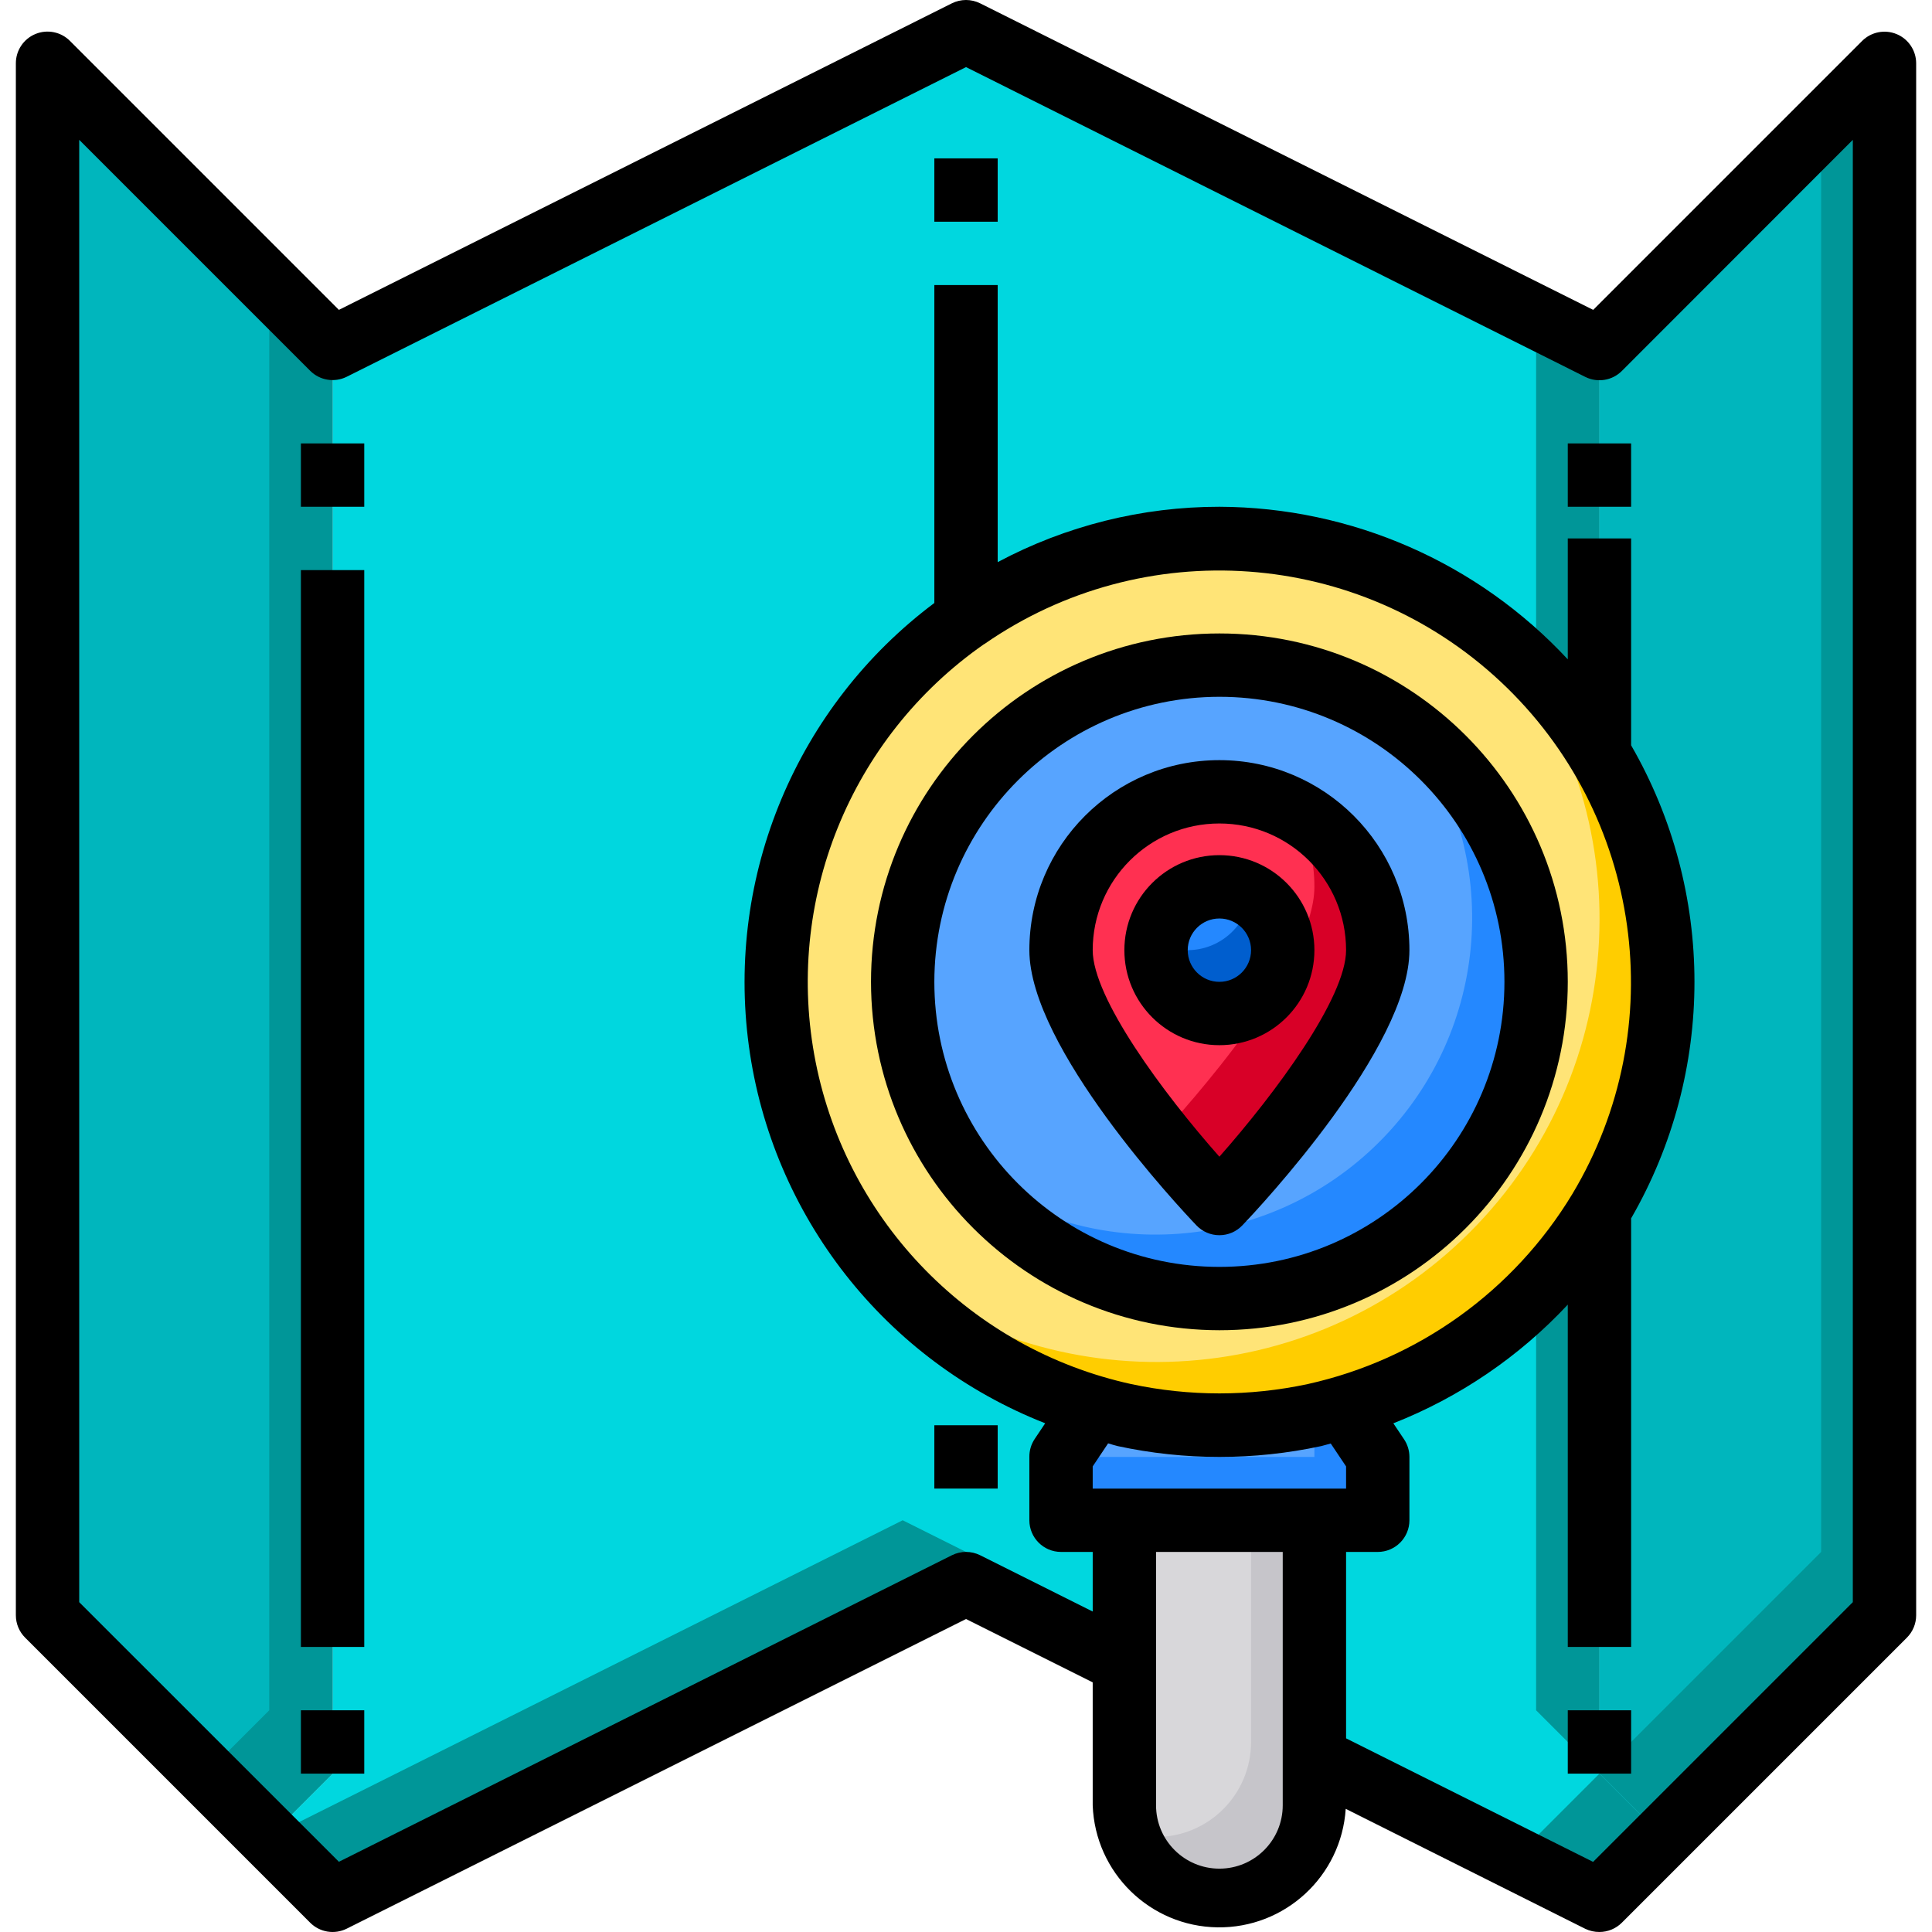 <svg height="488pt" viewBox="-4 0 488 488.006" width="488pt" xmlns="http://www.w3.org/2000/svg"><path d="m472.004 16.004v392l-56 56-16-16v-360zm0 0" fill="#00b6bd"/><path d="m472.004 16.004v392l-56 56-16-16 56-56v-360zm0 0" fill="#009698"/><path d="m400.004 448.004v-360l-160-80-160 80v360l-16 16 16 16 160-80 160 80 16-16zm0 0" fill="#00d7df"/><path d="m344.004 368.004v16h-80v-16l8.398-12.559c2.48.797 60.719.797 63.199 0zm0 0" fill="#57a4ff"/><path d="m344.004 368.004v16h-80v-16h64v-12.16c2.539.027 5.078-.105 7.598-.398zm0 0" fill="#2488ff"/><path d="m400.004 88.004v360l-16-16v-352zm0 0" fill="#009698"/><path d="m416.004 464.004-16 16-160-80-160 80-16-16 160-80 160 80 16-16zm0 0" fill="#009698"/><path d="m416.004 248.004c0 61.855-50.145 112-112 112-61.855 0-112-50.145-112-112 0-61.855 50.145-112 112-112 61.855 0 112 50.145 112 112zm0 0" fill="#ffe477"/><path d="m416.004 248.004c.035 47.375-29.758 89.641-74.391 105.523-44.633 15.883-94.43 1.945-124.332-34.805 44.488 36.414 109.328 33.184 149.977-7.465 40.648-40.648 43.875-105.488 7.465-149.973 26.156 21.184 41.328 53.059 41.281 86.719zm0 0" fill="#ffcd00"/><path d="m384.004 248.004c0 44.184-35.816 80-80 80s-80-35.816-80-80 35.816-80 80-80 80 35.816 80 80zm0 0" fill="#57a4ff"/><path d="m384.004 248.004c.023 34.402-21.965 64.965-54.598 75.871-32.629 10.906-68.574-.289-89.242-27.793 31.844 23.645 76.207 20.383 104.254-7.664 28.043-28.047 31.305-72.406 7.664-104.254 20.098 15.066 31.926 38.723 31.922 63.84zm0 0" fill="#2488ff"/><path d="m344.004 240.004c0 22.078-40 64-40 64s-40-41.922-40-64c0-22.09 17.906-40 40-40 22.09 0 40 17.91 40 40zm0 0" fill="#ff3051"/><path d="m344.004 240.004c0 22.078-40 64-40 64s-6.883-7.199-14.961-17.121c6.32-6.801 38.961-42.961 38.961-62.879.016-6.684-1.664-13.262-4.883-19.121 12.875 6.992 20.887 20.473 20.883 35.121zm0 0" fill="#d80027"/><path d="m328.004 456.004c0 13.254-10.746 24-24 24-13.258 0-24-10.746-24-24v-72h48zm0 0" fill="#d8d7da"/><path d="m328.004 384.004v72c-.008 9.699-5.855 18.441-14.82 22.152-8.961 3.711-19.277 1.664-26.141-5.191-2.777-2.801-4.836-6.234-6-10 2.258.676 4.602 1.023 6.961 1.039 13.254 0 24-10.746 24-24v-56zm0 0" fill="#c6c5ca"/><path d="m320.004 240.004c0 8.836-7.164 16-16 16-8.836 0-16-7.164-16-16 0-8.836 7.164-16 16-16 8.836 0 16 7.164 16 16zm0 0" fill="#2488ff"/><path d="m320.004 240.004c0 8.836-7.164 16-16 16-8.836 0-16-7.164-16-16 .008-.695.062-1.391.16-2.082 2.379 1.387 5.086 2.105 7.84 2.082 8.016-.031 14.781-5.973 15.84-13.922 5.031 2.832 8.148 8.148 8.16 13.922zm0 0" fill="#005ece"/><path d="m80.004 448.004-16 16-56-56v-392l72 72zm0 0" fill="#00b6bd"/><path d="m80.004 88.004v360l-16 16-16-16 16-16v-360zm0 0" fill="#009698"/><path d="m475.066 8.613c-2.988-1.238-6.434-.555-8.719 1.734l-67.922 67.922-154.848-77.426c-2.25-1.125-4.898-1.125-7.152 0l-154.824 77.426-67.918-67.922c-2.285-2.305-5.738-3-8.738-1.758-3 1.238-4.953 4.168-4.941 7.414v392c0 2.121.844 4.156 2.344 5.656l72 72c2.434 2.434 6.152 3.039 9.23 1.504l156.426-78.215 32 16v31.055c.621 17.035 14.484 30.59 31.527 30.828s31.285-12.922 32.383-29.934l60.512 30.305c1.117.539 2.34.812 3.578.801 2.121 0 4.156-.844 5.656-2.344l72-72c1.5-1.5 2.344-3.535 2.344-5.656v-392c0-3.234-1.949-6.152-4.938-7.391zm-230.473 154.102c40.254-27.984 94.582-24.059 130.395 9.422 35.809 33.484 43.375 87.426 18.16 129.469-14.781 24.465-38.934 41.812-66.84 48-14.695 3.141-29.891 3.141-44.586 0-40.363-8.867-71.645-40.785-79.695-81.32-8.051-40.531 8.656-81.984 42.566-105.602zm33.715 202.555c16.945 3.652 34.477 3.652 51.422 0 .801-.18 1.602-.465 2.398-.656l3.875 5.789v5.602h-64v-5.602l3.895-5.824c.809.227 1.594.504 2.41.691zm25.695 106.734c-8.836 0-16-7.164-16-16v-64h32v64c0 8.836-7.164 16-16 16zm160-67.312-65.602 65.602-62.398-31.203v-47.086h8c4.418 0 8-3.582 8-8v-16c0-1.586-.473-3.133-1.352-4.449l-2.707-4.039c16.734-6.59 31.785-16.832 44.059-29.977v86.465h16v-108.258c21.332-36.973 21.332-82.512 0-119.488v-52.254h-16v30.543c-22.738-24.469-54.598-38.426-88-38.543-19.531-.008-38.766 4.793-56 13.984v-69.984h-16v80.305c-34.742 26.02-52.672 68.809-46.859 111.824 5.812 43.012 34.457 79.508 74.859 95.375l-2.68 4c-.879 1.332-1.34 2.898-1.32 4.496v16c0 4.418 3.582 8 8 8h8v15.055l-28.426-14.215c-2.25-1.125-4.898-1.125-7.152 0l-154.824 77.426-65.598-65.578v-369.375l58.344 58.344c2.434 2.434 6.152 3.039 9.23 1.504l156.426-78.215 156.422 78.254c3.082 1.539 6.801.934 9.234-1.504l58.344-58.383zm0 0"/><path d="m72.004 112.004h16v16h-16zm0 0"/><path d="m72.004 144.004h16v272h-16zm0 0"/><path d="m72.004 432.004h16v16h-16zm0 0"/><path d="m392.004 112.004h16v16h-16zm0 0"/><path d="m392.004 432.004h16v16h-16zm0 0"/><path d="m232.004 40.004h16v16h-16zm0 0"/><path d="m232.004 360.004h16v16h-16zm0 0"/><path d="m304.004 312.004c2.188 0 4.281-.895 5.789-2.48 4.32-4.52 42.211-44.938 42.211-69.52 0-26.512-21.492-48-48-48-26.512 0-48 21.488-48 48 0 24.582 37.887 65 42.207 69.52 1.512 1.586 3.602 2.48 5.793 2.48zm0-104c17.672 0 32 14.328 32 32 0 12-17.777 36.078-32 52.168-14.234-16.07-32-40.121-32-52.168 0-17.672 14.324-32 32-32zm0 0"/><path d="m328.004 240.004c0-13.254-10.746-24-24-24-13.258 0-24 10.746-24 24s10.742 24 24 24c13.254 0 24-10.746 24-24zm-32 0c0-4.418 3.582-8 8-8 4.418 0 8 3.582 8 8 0 4.418-3.582 8-8 8-4.418 0-8-3.582-8-8zm0 0"/><path d="m304.004 336.004c48.602 0 88-39.398 88-88 0-48.602-39.398-88-88-88-48.602 0-88 39.398-88 88 .055 48.578 39.422 87.941 88 88zm0-160c39.762 0 72 32.234 72 72s-32.238 72-72 72c-39.766 0-72-32.234-72-72 .043-39.746 32.254-71.957 72-72zm0 0"/></svg>
